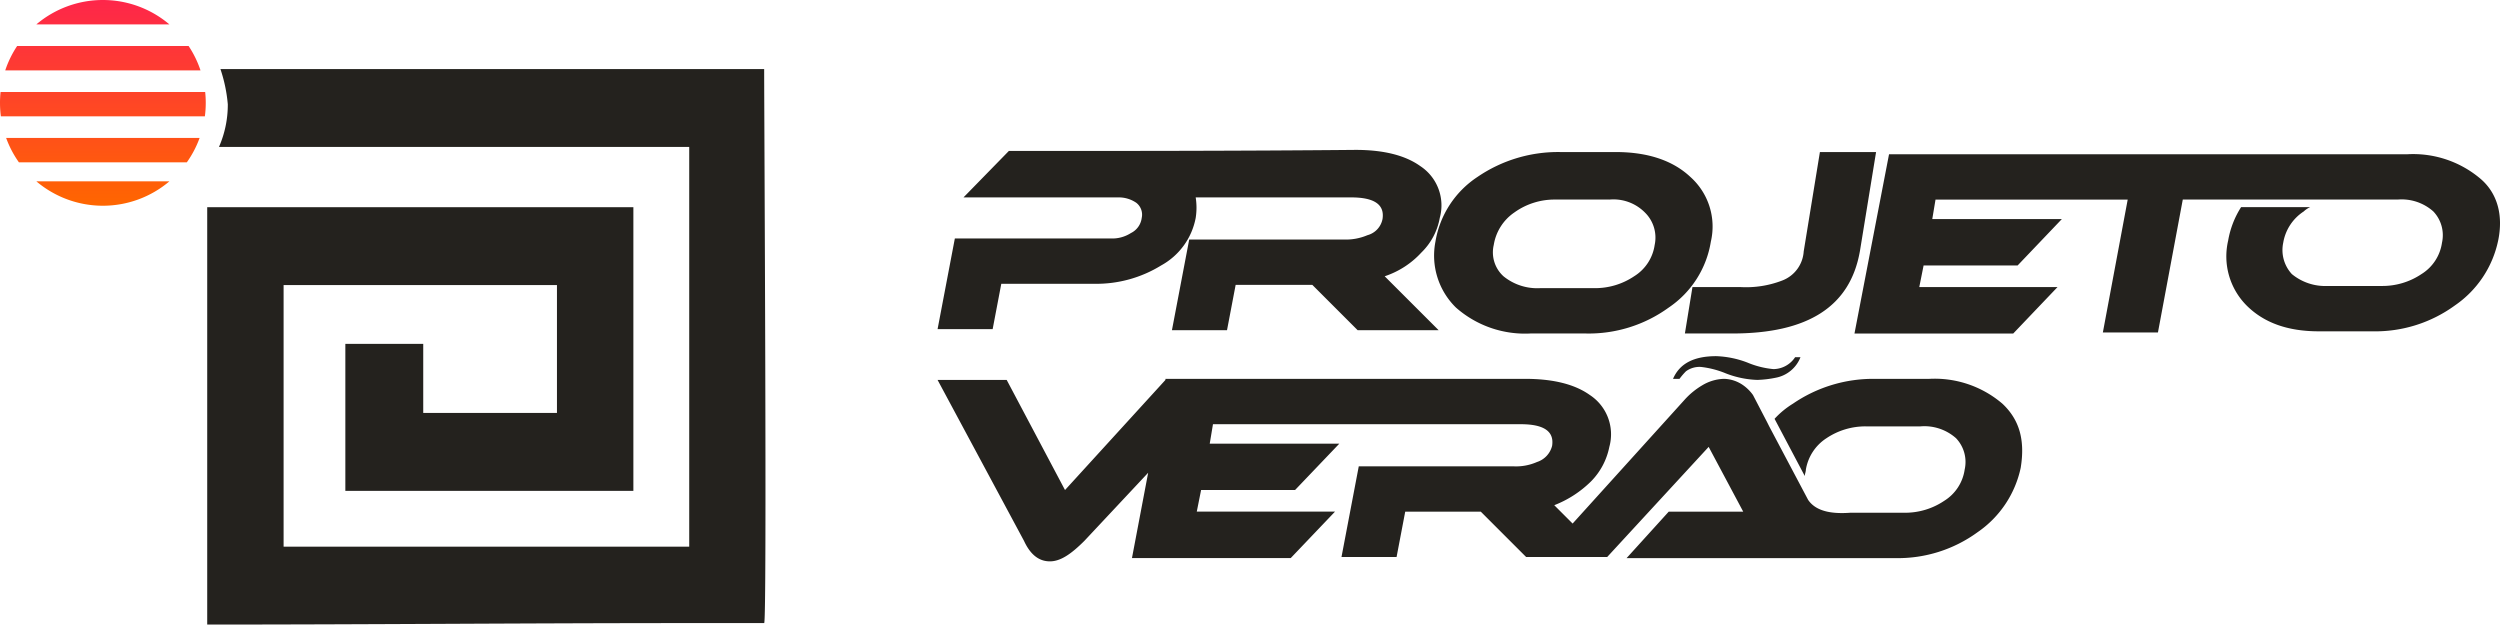 <svg xmlns="http://www.w3.org/2000/svg" xmlns:xlink="http://www.w3.org/1999/xlink" viewBox="0 0 267.049 66.714"><defs><style>.a{fill:#24221e;fill-rule:evenodd;}.b{fill:url(#a);}</style><linearGradient id="a" x1="0.5" x2="0.5" y2="1" gradientUnits="objectBoundingBox"><stop offset="0" stop-color="#fe264a"/><stop offset="1" stop-color="#f60"/></linearGradient></defs><g transform="translate(-294 -70)"><g transform="translate(394.151 86.011)"><path class="a" d="M221.4,13.59a11.154,11.154,0,0,1-4.615,6.922,14.438,14.438,0,0,1-8.768,2.769h-5.768c-3.346,0-5.883-.923-7.729-2.769a7.44,7.44,0,0,1-1.961-6.922,9.639,9.639,0,0,1,1.384-3.576h7.383a2.414,2.414,0,0,0-.692.461,4.96,4.96,0,0,0-2.192,3.346,3.78,3.78,0,0,0,.923,3.346,5.606,5.606,0,0,0,3.807,1.269h5.768a7.46,7.46,0,0,0,4.268-1.269,4.723,4.723,0,0,0,2.192-3.346,3.683,3.683,0,0,0-.923-3.346,5.089,5.089,0,0,0-3.807-1.269H187.713L185.06,23.4h-5.884l2.653-14.19H161.3l-.346,2.077h13.844l-4.73,4.961H160.026l-.461,2.307h14.766l-4.73,4.961H152.643l3.692-19.15h55.374a11.12,11.12,0,0,1,7.845,2.653c1.73,1.5,2.423,3.807,1.846,6.576ZM153.22,14.744l1.73-10.613h-6l-1.73,10.613a3.568,3.568,0,0,1-2.307,3.115,10.724,10.724,0,0,1-4.5.692h-5.076l-.808,4.961h5.076c8.075,0,12.574-2.884,13.613-8.768ZM137.3,13.706a10.5,10.5,0,0,1-4.5,7.037,14.54,14.54,0,0,1-8.883,2.769h-5.884a11.144,11.144,0,0,1-7.96-2.769,7.772,7.772,0,0,1-2.192-7.037,10.275,10.275,0,0,1,4.5-6.922,15.251,15.251,0,0,1,8.883-2.653h5.884c3.461,0,6.114.923,7.96,2.653a7.1,7.1,0,0,1,2.192,6.922Zm-10.844-4.5h-5.768a7.341,7.341,0,0,0-4.384,1.384,5.183,5.183,0,0,0-2.192,3.461A3.447,3.447,0,0,0,115.15,17.4a5.715,5.715,0,0,0,3.922,1.269h5.768a7.46,7.46,0,0,0,4.268-1.269,4.722,4.722,0,0,0,2.192-3.346,3.747,3.747,0,0,0-1.038-3.461,4.727,4.727,0,0,0-3.807-1.384ZM82.272,11.168a6.974,6.974,0,0,0,0-2.192H98.884c2.538,0,3.576.808,3.346,2.307a2.225,2.225,0,0,1-1.615,1.73,5.868,5.868,0,0,1-2.538.461H81.58l-1.846,9.69h5.883l.923-4.845h8.191l4.845,4.845h8.652L102.46,17.4a9.264,9.264,0,0,0,3.922-2.538,6.816,6.816,0,0,0,1.961-3.692,5.021,5.021,0,0,0-2.077-5.537Q103.845,3.9,99.345,3.9c-12.344.115-24.688.115-37.031.115L57.469,8.976h16.5a3.3,3.3,0,0,1,1.961.577,1.606,1.606,0,0,1,.577,1.615,2.083,2.083,0,0,1-1.154,1.615,3.689,3.689,0,0,1-2.192.577H56.546L54.7,23.05h5.883l.923-4.845H71.543a13.169,13.169,0,0,0,7.037-1.961A7.345,7.345,0,0,0,82.272,11.168Z" transform="translate(-54.7 -3.9)"/><path class="a" d="M170.409,34.882a11.154,11.154,0,0,1-4.615,6.922,14.438,14.438,0,0,1-8.768,2.769H128.3l4.5-4.961h7.96l-3.692-6.922L126.225,44.457h-8.652l-4.845-4.845h-8.075l-.923,4.845H97.846l1.846-9.69h16.5a5.552,5.552,0,0,0,2.538-.461,2.425,2.425,0,0,0,1.615-1.73c.231-1.5-.808-2.307-3.346-2.307H84.118l-.346,2.077H97.615L92.885,37.3H82.849l-.461,2.307H97.154l-4.73,4.961H75.465l1.73-9.114-6.806,7.268C69,44.111,67.851,44.919,66.7,44.919s-2.077-.692-2.769-2.192L54.7,25.538h7.383L68.313,37.3,79.042,25.538v-.115h38.416q4.5,0,6.922,1.73a5.021,5.021,0,0,1,2.077,5.537,7.239,7.239,0,0,1-1.961,3.692,11.516,11.516,0,0,1-3.922,2.538l1.961,1.961,12-13.267a8.057,8.057,0,0,1,1.846-1.5,4.781,4.781,0,0,1,2.307-.692,3.722,3.722,0,0,1,2.077.692,4.406,4.406,0,0,1,1.038,1.038l1.5,2.884.231.461h0l4.153,7.845c.923,1.384,2.884,1.5,4.5,1.384h5.768a7.46,7.46,0,0,0,4.268-1.269,4.722,4.722,0,0,0,2.192-3.346,3.683,3.683,0,0,0-.923-3.346A5.089,5.089,0,0,0,159.68,30.5h-5.768a7.46,7.46,0,0,0-4.268,1.269,4.96,4.96,0,0,0-2.192,3.346c0,.231-.115.461-.115.692l-3.23-6.114a9.163,9.163,0,0,1,1.961-1.615,15.145,15.145,0,0,1,8.768-2.653H160.6a11.12,11.12,0,0,1,7.845,2.653c1.846,1.73,2.423,3.922,1.961,6.806Zm-36.455-9.46a6.908,6.908,0,0,1,.692-.808,2.441,2.441,0,0,1,1.615-.461,9.757,9.757,0,0,1,2.653.692,10.172,10.172,0,0,0,3.346.692,11.366,11.366,0,0,0,1.961-.231,3.531,3.531,0,0,0,2.653-2.192H146.3a2.806,2.806,0,0,1-2.307,1.269,9.349,9.349,0,0,1-2.769-.692A10.172,10.172,0,0,0,137.877,23c-2.423,0-3.922.808-4.615,2.423Z" transform="translate(-54.7 -0.966)"/></g><path class="a" d="M13.413,4H71.494c0,5.18.314,59.18,0,59.18H63.488c-17.267,0-34.378.157-51.488.157V18.756H57.523v30.3H26.756v-15.7h8.32v7.378H49.36V27.075h-29.2V55.017H63.488V12.32H13.256A11.26,11.26,0,0,0,14.2,7.767,16.117,16.117,0,0,0,13.413,4Z" transform="translate(304.134 73.378)"/><path class="b" d="M3.883,19.37H18.095a10.989,10.989,0,0,1-14.212,0ZM2.023,17.343A10.957,10.957,0,0,1,.656,14.736H21.322a10.974,10.974,0,0,1-1.367,2.607ZM.094,12.43A11.152,11.152,0,0,1,.061,9.824H21.917a11.178,11.178,0,0,1,.061,1.164,11.062,11.062,0,0,1-.094,1.442ZM.56,7.518A10.929,10.929,0,0,1,1.832,4.912H20.146a10.939,10.939,0,0,1,1.272,2.606ZM3.883,2.606a10.99,10.99,0,0,1,14.211,0Z" transform="translate(294 70)"/></g></svg>